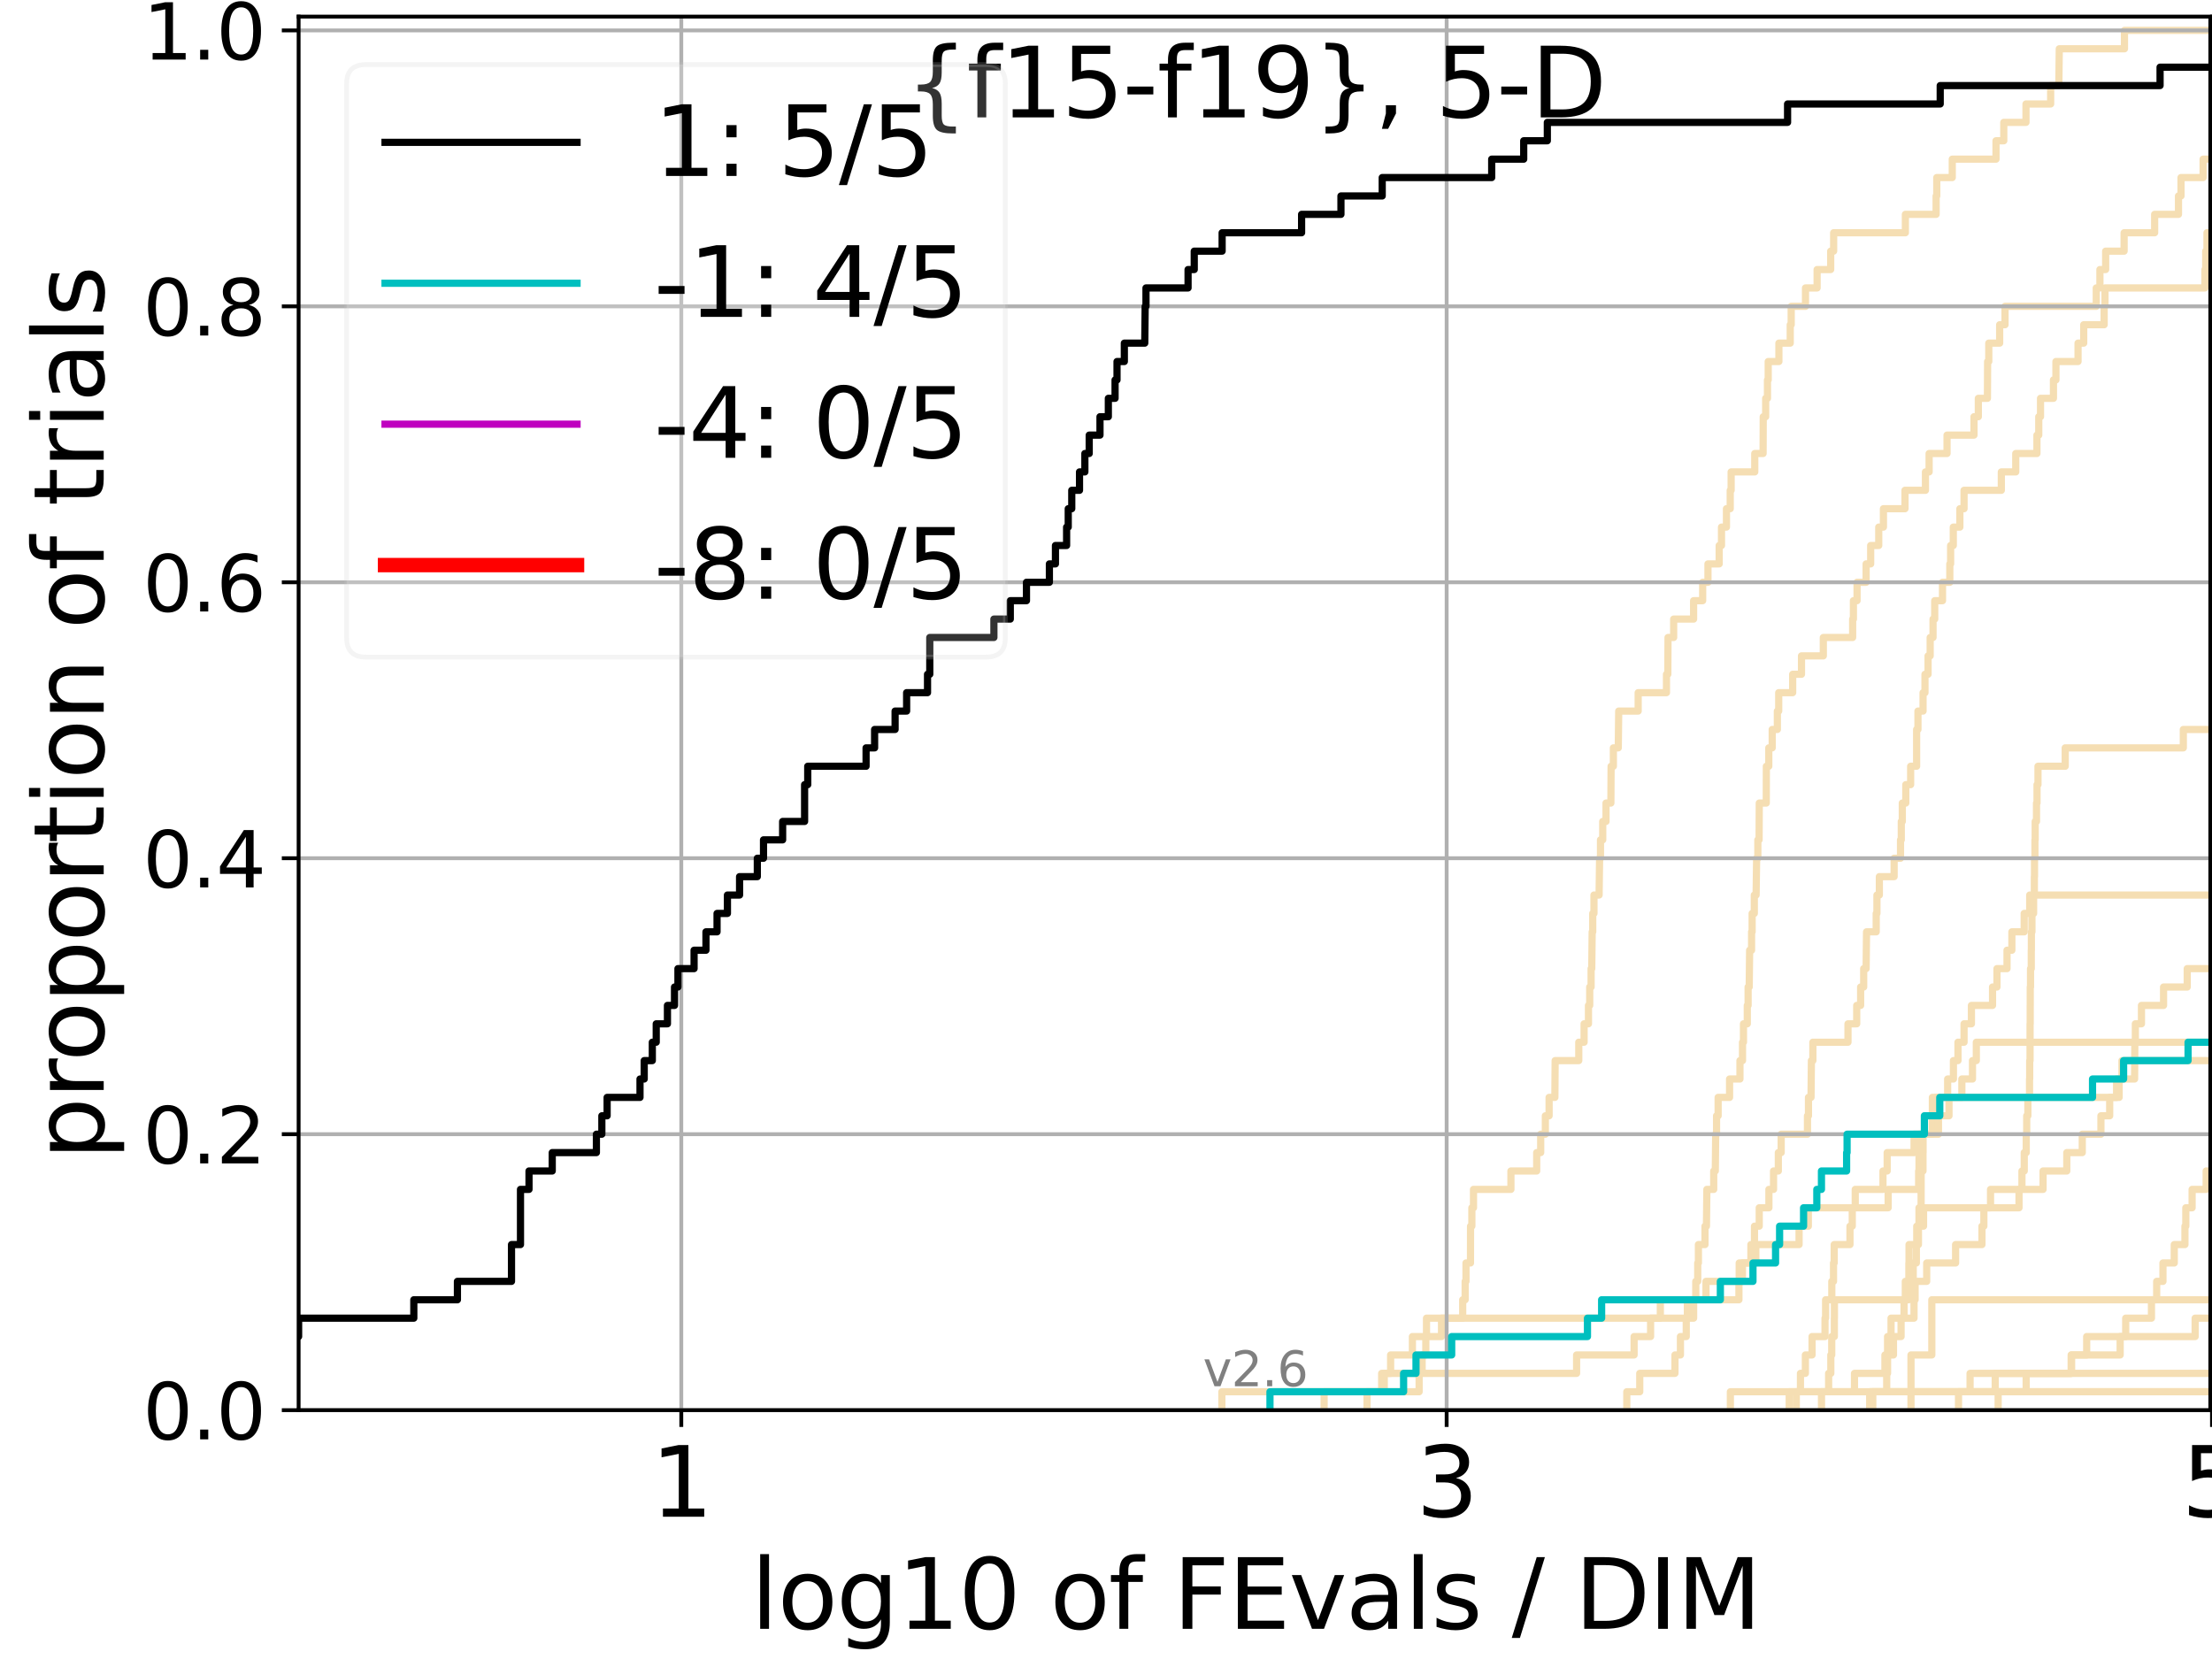 <?xml version="1.0" encoding="utf-8" standalone="no"?>
<!DOCTYPE svg PUBLIC "-//W3C//DTD SVG 1.1//EN"
  "http://www.w3.org/Graphics/SVG/1.1/DTD/svg11.dtd">
<svg xmlns:xlink="http://www.w3.org/1999/xlink" width="460.8pt" height="345.6pt" viewBox="0 0 460.8 345.6" xmlns="http://www.w3.org/2000/svg" version="1.1">
 <defs>
  <style type="text/css">*{stroke-linejoin: round; stroke-linecap: butt}</style>
 </defs>
 <g id="figure_1">
  <g id="patch_1">
   <path d="M 0 345.6 
L 460.8 345.6 
L 460.8 0 
L 0 0 
z
" style="fill: #ffffff"/>
  </g>
  <g id="axes_1">
   <g id="patch_2">
    <path d="M 62.208 293.76 
L 460.8 293.76 
L 460.8 3.456 
L 62.208 3.456 
z
" style="fill: #ffffff"/>
   </g>
   <g id="line2d_1"/>
   <g id="line2d_2">
    <path d="M 398.095 293.76 
L 398.095 282.263 
L 402.434 282.263 
L 402.434 270.766 
L 402.434 270.766 
L 402.434 270.766 
L 460.8 270.766 
" clip-path="url(#pcc47b895b5)" style="fill: none; stroke: #f5deb3; stroke-width: 1.5; stroke-linecap: square"/>
   </g>
   <g id="line2d_3"/>
   <g id="line2d_4"/>
   <g id="line2d_5"/>
   <g id="line2d_6"/>
   <g id="line2d_7">
    <path d="M 360.468 293.76 
L 360.468 289.928 
L 386.325 289.928 
L 386.325 286.095 
L 392.667 286.095 
L 392.667 282.263 
L 393.214 282.263 
L 393.214 278.43 
L 393.941 278.43 
L 393.941 274.598 
L 398.726 274.598 
L 398.726 270.766 
L 398.953 270.766 
L 398.953 266.933 
L 401.366 266.933 
L 401.366 263.101 
L 407.387 263.101 
L 407.387 259.268 
L 412.878 259.268 
L 412.878 255.436 
L 413.277 255.436 
L 413.277 251.604 
L 414.665 251.604 
L 414.665 247.771 
L 425.609 247.771 
L 425.609 243.939 
L 430.551 243.939 
L 430.551 240.106 
L 433.776 240.106 
L 433.776 236.274 
L 437.66 236.274 
L 437.66 232.442 
L 439.486 232.442 
L 439.486 228.609 
L 440.924 228.609 
L 440.924 224.777 
L 444.676 224.777 
L 444.727 217.112 
L 444.832 217.112 
L 444.832 213.28 
L 446.105 213.28 
L 446.105 209.447 
L 450.709 209.447 
L 450.709 205.615 
L 455.638 205.615 
L 455.638 201.782 
L 461.8 201.782 
L 461.8 201.782 
" clip-path="url(#pcc47b895b5)" style="fill: none; stroke: #f5deb3; stroke-width: 1.5; stroke-linecap: square"/>
   </g>
   <g id="line2d_8">
    <path d="M 379.451 293.76 
L 379.451 289.928 
L 380.937 289.928 
L 380.937 286.095 
L 381.394 286.095 
L 381.394 282.263 
L 381.584 282.263 
L 381.584 278.43 
L 382.129 278.43 
L 382.129 274.598 
L 382.145 274.598 
L 382.145 270.766 
L 397.631 270.766 
L 397.631 266.933 
L 398.558 266.933 
L 398.558 263.101 
L 399.214 263.101 
L 399.214 259.268 
L 399.293 259.268 
L 399.293 255.436 
L 399.759 255.436 
L 399.759 251.604 
L 400.202 251.604 
L 400.202 247.771 
L 400.208 247.771 
L 400.208 243.939 
L 400.596 243.939 
L 400.596 240.106 
L 400.614 240.106 
L 400.614 236.274 
L 400.931 236.274 
L 400.931 232.442 
L 402.549 232.442 
L 402.549 228.609 
L 441.454 228.609 
L 441.454 224.777 
L 442.044 224.777 
L 442.044 220.944 
L 442.044 220.944 
L 442.044 220.944 
L 460.8 220.944 
" clip-path="url(#pcc47b895b5)" style="fill: none; stroke: #f5deb3; stroke-width: 1.5; stroke-linecap: square"/>
   </g>
   <g id="line2d_9">
    <path d="M 254.539 293.76 
L 254.539 289.928 
L 295.631 289.928 
L 295.631 286.095 
L 296.254 286.095 
L 296.254 282.263 
L 297.024 282.263 
L 297.024 278.43 
L 300.294 278.43 
L 300.294 274.598 
L 304.707 274.598 
L 304.707 270.766 
L 305.219 270.766 
L 305.219 266.933 
L 305.392 266.933 
L 305.392 263.101 
L 306.328 263.101 
L 306.34 255.436 
L 306.615 255.436 
L 306.615 251.604 
L 306.958 251.604 
L 306.958 247.771 
L 314.753 247.771 
L 314.753 243.939 
L 320.123 243.939 
L 320.123 240.106 
L 320.955 240.106 
L 320.955 236.274 
L 321.924 236.274 
L 321.924 232.442 
L 322.707 232.442 
L 322.707 228.609 
L 323.908 228.609 
L 323.966 220.944 
L 328.886 220.944 
L 328.886 217.112 
L 329.997 217.112 
L 329.997 213.28 
L 330.906 213.28 
L 330.906 209.447 
L 331.167 209.447 
L 331.167 205.615 
L 331.456 205.615 
L 331.456 201.782 
L 331.592 201.782 
L 331.679 194.118 
L 331.797 194.118 
L 331.797 190.285 
L 332.052 190.285 
L 332.052 186.453 
L 333.12 186.453 
L 333.225 178.788 
L 333.412 178.788 
L 333.412 174.956 
L 333.878 174.956 
L 333.878 171.123 
L 334.564 171.123 
L 334.564 167.291 
L 335.576 167.291 
L 335.62 159.626 
L 336.095 159.626 
L 336.095 155.794 
L 337.116 155.794 
L 337.207 148.129 
L 341.261 148.129 
L 341.261 144.297 
L 347.157 144.297 
L 347.157 140.464 
L 347.438 140.464 
L 347.479 132.799 
L 348.655 132.799 
L 348.655 128.967 
L 352.809 128.967 
L 352.809 125.135 
L 354.695 125.135 
L 354.695 121.302 
L 355.8 121.302 
L 355.8 117.47 
L 358.137 117.47 
L 358.137 113.637 
L 358.62 113.637 
L 358.62 109.805 
L 359.652 109.805 
L 359.652 105.973 
L 360.438 105.973 
L 360.438 102.14 
L 360.627 102.14 
L 360.627 98.308 
L 365.549 98.308 
L 365.549 94.475 
L 367.285 94.475 
L 367.314 86.811 
L 367.824 86.811 
L 367.824 82.978 
L 368.197 82.978 
L 368.197 79.146 
L 368.349 79.146 
L 368.349 75.313 
L 370.578 75.313 
L 370.578 71.481 
L 372.938 71.481 
L 372.938 67.649 
L 373.14 67.649 
L 373.14 63.816 
L 376.115 63.816 
L 376.115 59.984 
L 378.539 59.984 
L 378.539 56.151 
L 381.366 56.151 
L 381.366 52.319 
L 381.982 52.319 
L 381.982 48.487 
L 396.925 48.487 
L 396.925 44.654 
L 403.328 44.654 
L 403.328 40.822 
L 403.465 40.822 
L 403.465 36.989 
L 406.693 36.989 
L 406.693 33.157 
L 415.806 33.157 
L 415.806 29.325 
L 417.426 29.325 
L 417.426 25.492 
L 422.052 25.492 
L 422.052 21.66 
L 427.19 21.66 
L 427.19 17.827 
L 428.892 17.827 
L 428.985 10.163 
L 442.566 10.163 
L 442.566 6.33 
L 442.566 6.33 
L 460.8 6.33 
L 460.8 6.33 
" clip-path="url(#pcc47b895b5)" style="fill: none; stroke: #f5deb3; stroke-width: 1.5; stroke-linecap: square"/>
   </g>
   <g id="line2d_10"/>
   <g id="line2d_11">
    <path d="M 416.251 293.76 
L 416.251 289.928 
L 461.8 289.928 
" clip-path="url(#pcc47b895b5)" style="fill: none; stroke: #f5deb3; stroke-width: 1.5; stroke-linecap: square"/>
   </g>
   <g id="line2d_12"/>
   <g id="line2d_13"/>
   <g id="line2d_14"/>
   <g id="line2d_15"/>
   <g id="line2d_16"/>
   <g id="line2d_17">
    <path d="M 372.725 293.76 
L 372.725 289.928 
L 375.068 289.928 
L 375.068 286.095 
L 376.094 286.095 
L 376.094 282.263 
L 377.485 282.263 
L 377.485 278.43 
L 380.184 278.43 
L 380.184 274.598 
L 380.309 274.598 
L 380.309 270.766 
L 381.599 270.766 
L 381.599 266.933 
L 381.955 266.933 
L 381.955 263.101 
L 382.096 263.101 
L 382.096 259.268 
L 385.382 259.268 
L 385.382 255.436 
L 385.862 255.436 
L 385.862 251.604 
L 393.335 251.604 
L 393.335 247.771 
L 399.688 247.771 
L 399.688 243.939 
L 399.77 243.939 
L 399.77 240.106 
L 399.818 240.106 
L 399.818 236.274 
L 402.566 236.274 
L 402.566 232.442 
L 403.279 232.442 
L 403.279 228.609 
L 405.73 228.609 
L 405.73 224.777 
L 406.935 224.777 
L 406.935 220.944 
L 407.882 220.944 
L 407.882 217.112 
L 409.15 217.112 
L 409.15 213.28 
L 410.684 213.28 
L 410.684 209.447 
L 415.082 209.447 
L 415.082 205.615 
L 416.003 205.615 
L 416.003 201.782 
L 418.1 201.782 
L 418.1 197.95 
L 419.111 197.95 
L 419.111 194.118 
L 421.676 194.118 
L 421.676 190.285 
L 422.827 190.285 
L 422.827 186.453 
L 422.827 186.453 
L 422.827 186.453 
L 460.8 186.453 
" clip-path="url(#pcc47b895b5)" style="fill: none; stroke: #f5deb3; stroke-width: 1.5; stroke-linecap: square"/>
   </g>
   <g id="line2d_18"/>
   <g id="line2d_19">
    <path d="M 389.488 293.76 
L 389.488 289.928 
L 422.09 289.928 
L 422.09 286.095 
L 431.552 286.095 
L 431.552 282.263 
L 434.694 282.263 
L 434.694 278.43 
L 442.824 278.43 
L 442.824 274.598 
L 448.189 274.598 
L 448.189 270.766 
L 449.276 270.766 
L 449.276 266.933 
L 450.583 266.933 
L 450.583 263.101 
L 452.94 263.101 
L 452.94 259.268 
L 455.163 259.268 
L 455.163 255.436 
L 455.345 255.436 
L 455.345 251.604 
L 456.658 251.604 
L 456.658 247.771 
L 459.584 247.771 
L 459.584 243.939 
L 461.8 243.939 
L 461.8 243.939 
" clip-path="url(#pcc47b895b5)" style="fill: none; stroke: #f5deb3; stroke-width: 1.5; stroke-linecap: square"/>
   </g>
   <g id="line2d_20">
    <path d="M 374.203 293.76 
L 374.203 289.928 
L 374.203 289.928 
L 374.203 289.928 
L 460.8 289.928 
" clip-path="url(#pcc47b895b5)" style="fill: none; stroke: #f5deb3; stroke-width: 1.5; stroke-linecap: square"/>
   </g>
   <g id="line2d_21"/>
   <g id="line2d_22">
    <path d="M 389.631 293.76 
L 389.631 289.928 
L 410.402 289.928 
L 410.402 286.095 
L 431.459 286.095 
L 431.459 282.263 
L 441.666 282.263 
L 441.666 278.43 
L 457.291 278.43 
L 457.291 274.598 
L 457.291 274.598 
L 457.291 274.598 
L 460.8 274.598 
" clip-path="url(#pcc47b895b5)" style="fill: none; stroke: #f5deb3; stroke-width: 1.5; stroke-linecap: square"/>
   </g>
   <g id="line2d_23">
    <path d="M 407.994 293.76 
L 407.994 289.928 
L 415.642 289.928 
L 415.642 286.095 
L 415.642 286.095 
L 415.642 286.095 
L 460.8 286.095 
" clip-path="url(#pcc47b895b5)" style="fill: none; stroke: #f5deb3; stroke-width: 1.5; stroke-linecap: square"/>
   </g>
   <g id="line2d_24">
    <path d="M 284.779 293.76 
L 284.779 289.928 
L 287.827 289.928 
L 287.827 286.095 
L 289.691 286.095 
L 289.691 282.263 
L 294.23 282.263 
L 294.23 278.43 
L 297.165 278.43 
L 297.165 274.598 
L 351.513 274.598 
L 351.513 270.766 
L 353.262 270.766 
L 353.262 266.933 
L 353.668 266.933 
L 353.668 263.101 
L 353.811 263.101 
L 353.811 259.268 
L 355.181 259.268 
L 355.181 255.436 
L 355.484 255.436 
L 355.572 247.771 
L 356.998 247.771 
L 356.998 243.939 
L 357.33 243.939 
L 357.409 236.274 
L 357.589 236.274 
L 357.589 232.442 
L 357.92 232.442 
L 357.92 228.609 
L 360.301 228.609 
L 360.301 224.777 
L 362.463 224.777 
L 362.463 220.944 
L 362.998 220.944 
L 362.998 217.112 
L 363.199 217.112 
L 363.199 213.28 
L 363.992 213.28 
L 363.992 209.447 
L 364.162 209.447 
L 364.162 205.615 
L 364.393 205.615 
L 364.479 197.95 
L 364.886 197.95 
L 364.886 194.118 
L 365.003 194.118 
L 365.003 190.285 
L 365.455 190.285 
L 365.455 186.453 
L 365.829 186.453 
L 365.939 178.788 
L 366.193 178.788 
L 366.193 174.956 
L 366.451 174.956 
L 366.488 167.291 
L 367.946 167.291 
L 367.964 159.626 
L 368.472 159.626 
L 368.472 155.794 
L 369.182 155.794 
L 369.182 151.961 
L 370.257 151.961 
L 370.257 148.129 
L 370.538 148.129 
L 370.538 144.297 
L 373.449 144.297 
L 373.449 140.464 
L 375.285 140.464 
L 375.285 136.632 
L 379.832 136.632 
L 379.832 132.799 
L 385.94 132.799 
L 385.94 128.967 
L 386.1 128.967 
L 386.1 125.135 
L 386.858 125.135 
L 386.858 121.302 
L 388.748 121.302 
L 388.748 117.47 
L 389.696 117.47 
L 389.696 113.637 
L 391.377 113.637 
L 391.377 109.805 
L 392.353 109.805 
L 392.353 105.973 
L 396.843 105.973 
L 396.843 102.14 
L 401.107 102.14 
L 401.107 98.308 
L 401.87 98.308 
L 401.87 94.475 
L 405.604 94.475 
L 405.604 90.643 
L 411.219 90.643 
L 411.219 86.811 
L 412.123 86.811 
L 412.123 82.978 
L 414.017 82.978 
L 414.057 75.313 
L 414.299 75.313 
L 414.299 71.481 
L 416.566 71.481 
L 416.566 67.649 
L 417.683 67.649 
L 417.683 63.816 
L 436.688 63.816 
L 436.688 59.984 
L 437.45 59.984 
L 437.45 56.151 
L 438.647 56.151 
L 438.647 52.319 
L 442.494 52.319 
L 442.494 48.487 
L 448.853 48.487 
L 448.853 44.654 
L 453.817 44.654 
L 453.817 40.822 
L 454.344 40.822 
L 454.344 36.989 
L 458.947 36.989 
L 458.947 33.157 
L 461.131 33.157 
L 461.131 29.325 
L 461.8 29.325 
L 461.8 29.325 
" clip-path="url(#pcc47b895b5)" style="fill: none; stroke: #f5deb3; stroke-width: 1.5; stroke-linecap: square"/>
   </g>
   <g id="line2d_25">
    <path d="M 390.138 293.76 
L 390.138 289.928 
L 393.036 289.928 
L 393.036 286.095 
L 393.212 286.095 
L 393.212 282.263 
L 394.445 282.263 
L 394.445 278.43 
L 396.03 278.43 
L 396.03 274.598 
L 396.648 274.598 
L 396.648 270.766 
L 396.911 270.766 
L 396.911 266.933 
L 397.654 266.933 
L 397.654 263.101 
L 397.689 263.101 
L 397.689 259.268 
L 399.646 259.268 
L 399.646 255.436 
L 400.71 255.436 
L 400.71 251.604 
L 420.599 251.604 
L 420.599 247.771 
L 421.208 247.771 
L 421.208 243.939 
L 421.689 243.939 
L 421.689 240.106 
L 422.101 240.106 
L 422.101 236.274 
L 422.2 236.274 
L 422.2 232.442 
L 422.443 232.442 
L 422.443 228.609 
L 422.789 228.609 
L 422.789 224.777 
L 422.823 224.777 
L 422.823 220.944 
L 422.897 220.944 
L 422.897 217.112 
L 422.899 217.112 
L 422.899 213.28 
L 422.927 213.28 
L 422.927 209.447 
L 422.937 209.447 
L 422.937 205.615 
L 422.996 205.615 
L 422.996 201.782 
L 423.15 201.782 
L 423.15 197.95 
L 423.175 197.95 
L 423.175 194.118 
L 423.292 194.118 
L 423.292 190.285 
L 423.638 190.285 
L 423.638 186.453 
L 423.794 186.453 
L 423.794 182.621 
L 423.826 182.621 
L 423.826 178.788 
L 423.914 178.788 
L 423.914 174.956 
L 423.967 174.956 
L 423.967 171.123 
L 424.241 171.123 
L 424.241 167.291 
L 424.35 167.291 
L 424.35 163.459 
L 424.551 163.459 
L 424.551 159.626 
L 430.223 159.626 
L 430.223 155.794 
L 454.827 155.794 
L 454.827 151.961 
L 454.827 151.961 
L 454.827 151.961 
L 460.8 151.961 
" clip-path="url(#pcc47b895b5)" style="fill: none; stroke: #f5deb3; stroke-width: 1.5; stroke-linecap: square"/>
   </g>
   <g id="line2d_26">
    <path d="M 338.892 293.76 
L 338.892 289.928 
L 341.59 289.928 
L 341.59 286.095 
L 348.926 286.095 
L 348.926 282.263 
L 350.064 282.263 
L 350.064 278.43 
L 351.279 278.43 
L 351.279 274.598 
L 352.814 274.598 
L 352.814 270.766 
L 355.387 270.766 
L 355.387 266.933 
L 362.309 266.933 
L 362.309 263.101 
L 365.773 263.101 
L 365.773 259.268 
L 374.78 259.268 
L 374.78 255.436 
L 376.711 255.436 
L 376.711 251.604 
L 386.482 251.604 
L 386.482 247.771 
L 392.255 247.771 
L 392.255 243.939 
L 393.133 243.939 
L 393.133 240.106 
L 398.736 240.106 
L 398.736 236.274 
L 403.821 236.274 
L 403.821 232.442 
L 406.012 232.442 
L 406.012 228.609 
L 408.692 228.609 
L 408.692 224.777 
L 410.905 224.777 
L 410.905 220.944 
L 411.707 220.944 
L 411.707 217.112 
L 411.707 217.112 
L 411.707 217.112 
L 460.8 217.112 
" clip-path="url(#pcc47b895b5)" style="fill: none; stroke: #f5deb3; stroke-width: 1.5; stroke-linecap: square"/>
   </g>
   <g id="line2d_27"/>
   <g id="line2d_28">
    <path d="M 275.837 293.76 
L 275.837 289.928 
L 288.366 289.928 
L 288.366 286.095 
L 328.436 286.095 
L 328.436 282.263 
L 340.413 282.263 
L 340.413 278.43 
L 343.848 278.43 
L 343.848 274.598 
L 345.878 274.598 
L 345.878 270.766 
L 362.251 270.766 
L 362.251 266.933 
L 362.979 266.933 
L 362.979 263.101 
L 364.745 263.101 
L 364.745 259.268 
L 365.491 259.268 
L 365.491 255.436 
L 366.481 255.436 
L 366.481 251.604 
L 368.496 251.604 
L 368.496 247.771 
L 369.461 247.771 
L 369.461 243.939 
L 370.461 243.939 
L 370.461 240.106 
L 371.051 240.106 
L 371.051 236.274 
L 376.529 236.274 
L 376.529 232.442 
L 376.738 232.442 
L 376.738 228.609 
L 377.271 228.609 
L 377.348 220.944 
L 377.653 220.944 
L 377.653 217.112 
L 384.971 217.112 
L 384.971 213.28 
L 386.787 213.28 
L 386.787 209.447 
L 387.603 209.447 
L 387.603 205.615 
L 388.24 205.615 
L 388.24 201.782 
L 388.746 201.782 
L 388.835 194.118 
L 390.849 194.118 
L 390.849 190.285 
L 391 190.285 
L 391 186.453 
L 391.504 186.453 
L 391.504 182.621 
L 394.583 182.621 
L 394.583 178.788 
L 395.912 178.788 
L 395.912 174.956 
L 396.075 174.956 
L 396.075 171.123 
L 396.284 171.123 
L 396.284 167.291 
L 397.011 167.291 
L 397.011 163.459 
L 398.022 163.459 
L 398.022 159.626 
L 399.268 159.626 
L 399.27 151.961 
L 399.546 151.961 
L 399.546 148.129 
L 400.608 148.129 
L 400.608 144.297 
L 401.01 144.297 
L 401.01 140.464 
L 401.652 140.464 
L 401.652 136.632 
L 402.089 136.632 
L 402.089 132.799 
L 402.688 132.799 
L 402.688 128.967 
L 403.037 128.967 
L 403.037 125.135 
L 404.659 125.135 
L 404.659 121.302 
L 406.182 121.302 
L 406.182 117.47 
L 406.351 117.47 
L 406.351 113.637 
L 406.908 113.637 
L 406.908 109.805 
L 408.278 109.805 
L 408.278 105.973 
L 409.148 105.973 
L 409.148 102.14 
L 416.914 102.14 
L 416.914 98.308 
L 419.919 98.308 
L 419.919 94.475 
L 424.329 94.475 
L 424.329 90.643 
L 424.711 90.643 
L 424.711 86.811 
L 425.076 86.811 
L 425.076 82.978 
L 427.772 82.978 
L 427.772 79.146 
L 428.289 79.146 
L 428.289 75.313 
L 432.895 75.313 
L 432.895 71.481 
L 434.076 71.481 
L 434.076 67.649 
L 438.334 67.649 
L 438.334 63.816 
L 438.505 63.816 
L 438.505 59.984 
L 459.323 59.984 
L 459.323 56.151 
L 459.486 56.151 
L 459.486 52.319 
L 459.754 52.319 
L 459.754 48.487 
L 461.8 48.487 
L 461.8 48.487 
" clip-path="url(#pcc47b895b5)" style="fill: none; stroke: #f5deb3; stroke-width: 1.5; stroke-linecap: square"/>
   </g>
   <g id="line2d_29"/>
   <g id="line2d_30"/>
   <g id="matplotlib.axis_1">
    <g id="xtick_1">
     <g id="line2d_31">
      <path d="M 141.926 293.76 
L 141.926 3.456 
" clip-path="url(#pcc47b895b5)" style="fill: none; stroke: #b0b0b0; stroke-width: 0.8; stroke-linecap: square"/>
     </g>
     <g id="line2d_32">
      <defs>
       <path id="m9b5ea4c914" d="M 0 0 
L 0 3.5 
" style="stroke: #000000; stroke-width: 0.8"/>
      </defs>
      <g>
       <use xlink:href="#m9b5ea4c914" x="141.926" y="293.76" style="stroke: #000000; stroke-width: 0.8"/>
      </g>
     </g>
     <g id="text_1">
      <!-- 1 -->
      <g transform="translate(135.564 315.957)scale(0.2 -0.2)">
       <defs>
        <path id="DejaVuSans-31" d="M 794 531 
L 1825 531 
L 1825 4091 
L 703 3866 
L 703 4441 
L 1819 4666 
L 2450 4666 
L 2450 531 
L 3481 531 
L 3481 0 
L 794 0 
L 794 531 
z
" transform="scale(0.016)"/>
       </defs>
       <use xlink:href="#DejaVuSans-31"/>
      </g>
     </g>
    </g>
    <g id="xtick_2">
     <g id="line2d_33">
      <path d="M 301.363 293.76 
L 301.363 3.456 
" clip-path="url(#pcc47b895b5)" style="fill: none; stroke: #b0b0b0; stroke-width: 0.8; stroke-linecap: square"/>
     </g>
     <g id="line2d_34">
      <g>
       <use xlink:href="#m9b5ea4c914" x="301.363" y="293.76" style="stroke: #000000; stroke-width: 0.8"/>
      </g>
     </g>
     <g id="text_2">
      <!-- 3 -->
      <g transform="translate(295.001 315.957)scale(0.2 -0.2)">
       <defs>
        <path id="DejaVuSans-33" d="M 2597 2516 
Q 3050 2419 3304 2112 
Q 3559 1806 3559 1356 
Q 3559 666 3084 287 
Q 2609 -91 1734 -91 
Q 1441 -91 1130 -33 
Q 819 25 488 141 
L 488 750 
Q 750 597 1062 519 
Q 1375 441 1716 441 
Q 2309 441 2620 675 
Q 2931 909 2931 1356 
Q 2931 1769 2642 2001 
Q 2353 2234 1838 2234 
L 1294 2234 
L 1294 2753 
L 1863 2753 
Q 2328 2753 2575 2939 
Q 2822 3125 2822 3475 
Q 2822 3834 2567 4026 
Q 2313 4219 1838 4219 
Q 1578 4219 1281 4162 
Q 984 4106 628 3988 
L 628 4550 
Q 988 4650 1302 4700 
Q 1616 4750 1894 4750 
Q 2613 4750 3031 4423 
Q 3450 4097 3450 3541 
Q 3450 3153 3228 2886 
Q 3006 2619 2597 2516 
z
" transform="scale(0.016)"/>
       </defs>
       <use xlink:href="#DejaVuSans-33"/>
      </g>
     </g>
    </g>
    <g id="xtick_3">
     <g id="line2d_35">
      <path d="M 460.8 293.76 
L 460.8 3.456 
" clip-path="url(#pcc47b895b5)" style="fill: none; stroke: #b0b0b0; stroke-width: 0.8; stroke-linecap: square"/>
     </g>
     <g id="line2d_36">
      <g>
       <use xlink:href="#m9b5ea4c914" x="460.8" y="293.76" style="stroke: #000000; stroke-width: 0.8"/>
      </g>
     </g>
     <g id="text_3">
      <!-- 5 -->
      <g transform="translate(454.438 315.957)scale(0.2 -0.2)">
       <defs>
        <path id="DejaVuSans-35" d="M 691 4666 
L 3169 4666 
L 3169 4134 
L 1269 4134 
L 1269 2991 
Q 1406 3038 1543 3061 
Q 1681 3084 1819 3084 
Q 2600 3084 3056 2656 
Q 3513 2228 3513 1497 
Q 3513 744 3044 326 
Q 2575 -91 1722 -91 
Q 1428 -91 1123 -41 
Q 819 9 494 109 
L 494 744 
Q 775 591 1075 516 
Q 1375 441 1709 441 
Q 2250 441 2565 725 
Q 2881 1009 2881 1497 
Q 2881 1984 2565 2268 
Q 2250 2553 1709 2553 
Q 1456 2553 1204 2497 
Q 953 2441 691 2322 
L 691 4666 
z
" transform="scale(0.016)"/>
       </defs>
       <use xlink:href="#DejaVuSans-35"/>
      </g>
     </g>
    </g>
    <g id="text_4">
     <!-- log10 of FEvals / DIM -->
     <g transform="translate(156.431 339.313)scale(0.2 -0.2)">
      <defs>
       <path id="DejaVuSans-6c" d="M 603 4863 
L 1178 4863 
L 1178 0 
L 603 0 
L 603 4863 
z
" transform="scale(0.016)"/>
       <path id="DejaVuSans-6f" d="M 1959 3097 
Q 1497 3097 1228 2736 
Q 959 2375 959 1747 
Q 959 1119 1226 758 
Q 1494 397 1959 397 
Q 2419 397 2687 759 
Q 2956 1122 2956 1747 
Q 2956 2369 2687 2733 
Q 2419 3097 1959 3097 
z
M 1959 3584 
Q 2709 3584 3137 3096 
Q 3566 2609 3566 1747 
Q 3566 888 3137 398 
Q 2709 -91 1959 -91 
Q 1206 -91 779 398 
Q 353 888 353 1747 
Q 353 2609 779 3096 
Q 1206 3584 1959 3584 
z
" transform="scale(0.016)"/>
       <path id="DejaVuSans-67" d="M 2906 1791 
Q 2906 2416 2648 2759 
Q 2391 3103 1925 3103 
Q 1463 3103 1205 2759 
Q 947 2416 947 1791 
Q 947 1169 1205 825 
Q 1463 481 1925 481 
Q 2391 481 2648 825 
Q 2906 1169 2906 1791 
z
M 3481 434 
Q 3481 -459 3084 -895 
Q 2688 -1331 1869 -1331 
Q 1566 -1331 1297 -1286 
Q 1028 -1241 775 -1147 
L 775 -588 
Q 1028 -725 1275 -790 
Q 1522 -856 1778 -856 
Q 2344 -856 2625 -561 
Q 2906 -266 2906 331 
L 2906 616 
Q 2728 306 2450 153 
Q 2172 0 1784 0 
Q 1141 0 747 490 
Q 353 981 353 1791 
Q 353 2603 747 3093 
Q 1141 3584 1784 3584 
Q 2172 3584 2450 3431 
Q 2728 3278 2906 2969 
L 2906 3500 
L 3481 3500 
L 3481 434 
z
" transform="scale(0.016)"/>
       <path id="DejaVuSans-30" d="M 2034 4250 
Q 1547 4250 1301 3770 
Q 1056 3291 1056 2328 
Q 1056 1369 1301 889 
Q 1547 409 2034 409 
Q 2525 409 2770 889 
Q 3016 1369 3016 2328 
Q 3016 3291 2770 3770 
Q 2525 4250 2034 4250 
z
M 2034 4750 
Q 2819 4750 3233 4129 
Q 3647 3509 3647 2328 
Q 3647 1150 3233 529 
Q 2819 -91 2034 -91 
Q 1250 -91 836 529 
Q 422 1150 422 2328 
Q 422 3509 836 4129 
Q 1250 4750 2034 4750 
z
" transform="scale(0.016)"/>
       <path id="DejaVuSans-20" transform="scale(0.016)"/>
       <path id="DejaVuSans-66" d="M 2375 4863 
L 2375 4384 
L 1825 4384 
Q 1516 4384 1395 4259 
Q 1275 4134 1275 3809 
L 1275 3500 
L 2222 3500 
L 2222 3053 
L 1275 3053 
L 1275 0 
L 697 0 
L 697 3053 
L 147 3053 
L 147 3500 
L 697 3500 
L 697 3744 
Q 697 4328 969 4595 
Q 1241 4863 1831 4863 
L 2375 4863 
z
" transform="scale(0.016)"/>
       <path id="DejaVuSans-46" d="M 628 4666 
L 3309 4666 
L 3309 4134 
L 1259 4134 
L 1259 2759 
L 3109 2759 
L 3109 2228 
L 1259 2228 
L 1259 0 
L 628 0 
L 628 4666 
z
" transform="scale(0.016)"/>
       <path id="DejaVuSans-45" d="M 628 4666 
L 3578 4666 
L 3578 4134 
L 1259 4134 
L 1259 2753 
L 3481 2753 
L 3481 2222 
L 1259 2222 
L 1259 531 
L 3634 531 
L 3634 0 
L 628 0 
L 628 4666 
z
" transform="scale(0.016)"/>
       <path id="DejaVuSans-76" d="M 191 3500 
L 800 3500 
L 1894 563 
L 2988 3500 
L 3597 3500 
L 2284 0 
L 1503 0 
L 191 3500 
z
" transform="scale(0.016)"/>
       <path id="DejaVuSans-61" d="M 2194 1759 
Q 1497 1759 1228 1600 
Q 959 1441 959 1056 
Q 959 750 1161 570 
Q 1363 391 1709 391 
Q 2188 391 2477 730 
Q 2766 1069 2766 1631 
L 2766 1759 
L 2194 1759 
z
M 3341 1997 
L 3341 0 
L 2766 0 
L 2766 531 
Q 2569 213 2275 61 
Q 1981 -91 1556 -91 
Q 1019 -91 701 211 
Q 384 513 384 1019 
Q 384 1609 779 1909 
Q 1175 2209 1959 2209 
L 2766 2209 
L 2766 2266 
Q 2766 2663 2505 2880 
Q 2244 3097 1772 3097 
Q 1472 3097 1187 3025 
Q 903 2953 641 2809 
L 641 3341 
Q 956 3463 1253 3523 
Q 1550 3584 1831 3584 
Q 2591 3584 2966 3190 
Q 3341 2797 3341 1997 
z
" transform="scale(0.016)"/>
       <path id="DejaVuSans-73" d="M 2834 3397 
L 2834 2853 
Q 2591 2978 2328 3040 
Q 2066 3103 1784 3103 
Q 1356 3103 1142 2972 
Q 928 2841 928 2578 
Q 928 2378 1081 2264 
Q 1234 2150 1697 2047 
L 1894 2003 
Q 2506 1872 2764 1633 
Q 3022 1394 3022 966 
Q 3022 478 2636 193 
Q 2250 -91 1575 -91 
Q 1294 -91 989 -36 
Q 684 19 347 128 
L 347 722 
Q 666 556 975 473 
Q 1284 391 1588 391 
Q 1994 391 2212 530 
Q 2431 669 2431 922 
Q 2431 1156 2273 1281 
Q 2116 1406 1581 1522 
L 1381 1569 
Q 847 1681 609 1914 
Q 372 2147 372 2553 
Q 372 3047 722 3315 
Q 1072 3584 1716 3584 
Q 2034 3584 2315 3537 
Q 2597 3491 2834 3397 
z
" transform="scale(0.016)"/>
       <path id="DejaVuSans-2f" d="M 1625 4666 
L 2156 4666 
L 531 -594 
L 0 -594 
L 1625 4666 
z
" transform="scale(0.016)"/>
       <path id="DejaVuSans-44" d="M 1259 4147 
L 1259 519 
L 2022 519 
Q 2988 519 3436 956 
Q 3884 1394 3884 2338 
Q 3884 3275 3436 3711 
Q 2988 4147 2022 4147 
L 1259 4147 
z
M 628 4666 
L 1925 4666 
Q 3281 4666 3915 4102 
Q 4550 3538 4550 2338 
Q 4550 1131 3912 565 
Q 3275 0 1925 0 
L 628 0 
L 628 4666 
z
" transform="scale(0.016)"/>
       <path id="DejaVuSans-49" d="M 628 4666 
L 1259 4666 
L 1259 0 
L 628 0 
L 628 4666 
z
" transform="scale(0.016)"/>
       <path id="DejaVuSans-4d" d="M 628 4666 
L 1569 4666 
L 2759 1491 
L 3956 4666 
L 4897 4666 
L 4897 0 
L 4281 0 
L 4281 4097 
L 3078 897 
L 2444 897 
L 1241 4097 
L 1241 0 
L 628 0 
L 628 4666 
z
" transform="scale(0.016)"/>
      </defs>
      <use xlink:href="#DejaVuSans-6c"/>
      <use xlink:href="#DejaVuSans-6f" x="27.783"/>
      <use xlink:href="#DejaVuSans-67" x="88.965"/>
      <use xlink:href="#DejaVuSans-31" x="152.441"/>
      <use xlink:href="#DejaVuSans-30" x="216.064"/>
      <use xlink:href="#DejaVuSans-20" x="279.688"/>
      <use xlink:href="#DejaVuSans-6f" x="311.475"/>
      <use xlink:href="#DejaVuSans-66" x="372.656"/>
      <use xlink:href="#DejaVuSans-20" x="407.861"/>
      <use xlink:href="#DejaVuSans-46" x="439.648"/>
      <use xlink:href="#DejaVuSans-45" x="497.168"/>
      <use xlink:href="#DejaVuSans-76" x="560.352"/>
      <use xlink:href="#DejaVuSans-61" x="619.531"/>
      <use xlink:href="#DejaVuSans-6c" x="680.811"/>
      <use xlink:href="#DejaVuSans-73" x="708.594"/>
      <use xlink:href="#DejaVuSans-20" x="760.693"/>
      <use xlink:href="#DejaVuSans-2f" x="792.48"/>
      <use xlink:href="#DejaVuSans-20" x="826.172"/>
      <use xlink:href="#DejaVuSans-44" x="857.959"/>
      <use xlink:href="#DejaVuSans-49" x="934.961"/>
      <use xlink:href="#DejaVuSans-4d" x="964.453"/>
     </g>
    </g>
   </g>
   <g id="matplotlib.axis_2">
    <g id="ytick_1">
     <g id="line2d_37">
      <path d="M 62.208 293.76 
L 460.8 293.76 
" clip-path="url(#pcc47b895b5)" style="fill: none; stroke: #b0b0b0; stroke-width: 0.8; stroke-linecap: square"/>
     </g>
     <g id="line2d_38">
      <defs>
       <path id="ma52ae15485" d="M 0 0 
L -3.5 0 
" style="stroke: #000000; stroke-width: 0.8"/>
      </defs>
      <g>
       <use xlink:href="#ma52ae15485" x="62.208" y="293.76" style="stroke: #000000; stroke-width: 0.8"/>
      </g>
     </g>
     <g id="text_5">
      <!-- 0.0 -->
      <g transform="translate(29.763 299.839)scale(0.16 -0.16)">
       <defs>
        <path id="DejaVuSans-2e" d="M 684 794 
L 1344 794 
L 1344 0 
L 684 0 
L 684 794 
z
" transform="scale(0.016)"/>
       </defs>
       <use xlink:href="#DejaVuSans-30"/>
       <use xlink:href="#DejaVuSans-2e" x="63.623"/>
       <use xlink:href="#DejaVuSans-30" x="95.41"/>
      </g>
     </g>
    </g>
    <g id="ytick_2">
     <g id="line2d_39">
      <path d="M 62.208 236.274 
L 460.8 236.274 
" clip-path="url(#pcc47b895b5)" style="fill: none; stroke: #b0b0b0; stroke-width: 0.8; stroke-linecap: square"/>
     </g>
     <g id="line2d_40">
      <g>
       <use xlink:href="#ma52ae15485" x="62.208" y="236.274" style="stroke: #000000; stroke-width: 0.8"/>
      </g>
     </g>
     <g id="text_6">
      <!-- 0.2 -->
      <g transform="translate(29.763 242.353)scale(0.16 -0.16)">
       <defs>
        <path id="DejaVuSans-32" d="M 1228 531 
L 3431 531 
L 3431 0 
L 469 0 
L 469 531 
Q 828 903 1448 1529 
Q 2069 2156 2228 2338 
Q 2531 2678 2651 2914 
Q 2772 3150 2772 3378 
Q 2772 3750 2511 3984 
Q 2250 4219 1831 4219 
Q 1534 4219 1204 4116 
Q 875 4013 500 3803 
L 500 4441 
Q 881 4594 1212 4672 
Q 1544 4750 1819 4750 
Q 2544 4750 2975 4387 
Q 3406 4025 3406 3419 
Q 3406 3131 3298 2873 
Q 3191 2616 2906 2266 
Q 2828 2175 2409 1742 
Q 1991 1309 1228 531 
z
" transform="scale(0.016)"/>
       </defs>
       <use xlink:href="#DejaVuSans-30"/>
       <use xlink:href="#DejaVuSans-2e" x="63.623"/>
       <use xlink:href="#DejaVuSans-32" x="95.41"/>
      </g>
     </g>
    </g>
    <g id="ytick_3">
     <g id="line2d_41">
      <path d="M 62.208 178.788 
L 460.8 178.788 
" clip-path="url(#pcc47b895b5)" style="fill: none; stroke: #b0b0b0; stroke-width: 0.8; stroke-linecap: square"/>
     </g>
     <g id="line2d_42">
      <g>
       <use xlink:href="#ma52ae15485" x="62.208" y="178.788" style="stroke: #000000; stroke-width: 0.8"/>
      </g>
     </g>
     <g id="text_7">
      <!-- 0.4 -->
      <g transform="translate(29.763 184.867)scale(0.16 -0.16)">
       <defs>
        <path id="DejaVuSans-34" d="M 2419 4116 
L 825 1625 
L 2419 1625 
L 2419 4116 
z
M 2253 4666 
L 3047 4666 
L 3047 1625 
L 3713 1625 
L 3713 1100 
L 3047 1100 
L 3047 0 
L 2419 0 
L 2419 1100 
L 313 1100 
L 313 1709 
L 2253 4666 
z
" transform="scale(0.016)"/>
       </defs>
       <use xlink:href="#DejaVuSans-30"/>
       <use xlink:href="#DejaVuSans-2e" x="63.623"/>
       <use xlink:href="#DejaVuSans-34" x="95.41"/>
      </g>
     </g>
    </g>
    <g id="ytick_4">
     <g id="line2d_43">
      <path d="M 62.208 121.302 
L 460.8 121.302 
" clip-path="url(#pcc47b895b5)" style="fill: none; stroke: #b0b0b0; stroke-width: 0.8; stroke-linecap: square"/>
     </g>
     <g id="line2d_44">
      <g>
       <use xlink:href="#ma52ae15485" x="62.208" y="121.302" style="stroke: #000000; stroke-width: 0.8"/>
      </g>
     </g>
     <g id="text_8">
      <!-- 0.6 -->
      <g transform="translate(29.763 127.381)scale(0.16 -0.16)">
       <defs>
        <path id="DejaVuSans-36" d="M 2113 2584 
Q 1688 2584 1439 2293 
Q 1191 2003 1191 1497 
Q 1191 994 1439 701 
Q 1688 409 2113 409 
Q 2538 409 2786 701 
Q 3034 994 3034 1497 
Q 3034 2003 2786 2293 
Q 2538 2584 2113 2584 
z
M 3366 4563 
L 3366 3988 
Q 3128 4100 2886 4159 
Q 2644 4219 2406 4219 
Q 1781 4219 1451 3797 
Q 1122 3375 1075 2522 
Q 1259 2794 1537 2939 
Q 1816 3084 2150 3084 
Q 2853 3084 3261 2657 
Q 3669 2231 3669 1497 
Q 3669 778 3244 343 
Q 2819 -91 2113 -91 
Q 1303 -91 875 529 
Q 447 1150 447 2328 
Q 447 3434 972 4092 
Q 1497 4750 2381 4750 
Q 2619 4750 2861 4703 
Q 3103 4656 3366 4563 
z
" transform="scale(0.016)"/>
       </defs>
       <use xlink:href="#DejaVuSans-30"/>
       <use xlink:href="#DejaVuSans-2e" x="63.623"/>
       <use xlink:href="#DejaVuSans-36" x="95.41"/>
      </g>
     </g>
    </g>
    <g id="ytick_5">
     <g id="line2d_45">
      <path d="M 62.208 63.816 
L 460.8 63.816 
" clip-path="url(#pcc47b895b5)" style="fill: none; stroke: #b0b0b0; stroke-width: 0.8; stroke-linecap: square"/>
     </g>
     <g id="line2d_46">
      <g>
       <use xlink:href="#ma52ae15485" x="62.208" y="63.816" style="stroke: #000000; stroke-width: 0.8"/>
      </g>
     </g>
     <g id="text_9">
      <!-- 0.8 -->
      <g transform="translate(29.763 69.895)scale(0.16 -0.16)">
       <defs>
        <path id="DejaVuSans-38" d="M 2034 2216 
Q 1584 2216 1326 1975 
Q 1069 1734 1069 1313 
Q 1069 891 1326 650 
Q 1584 409 2034 409 
Q 2484 409 2743 651 
Q 3003 894 3003 1313 
Q 3003 1734 2745 1975 
Q 2488 2216 2034 2216 
z
M 1403 2484 
Q 997 2584 770 2862 
Q 544 3141 544 3541 
Q 544 4100 942 4425 
Q 1341 4750 2034 4750 
Q 2731 4750 3128 4425 
Q 3525 4100 3525 3541 
Q 3525 3141 3298 2862 
Q 3072 2584 2669 2484 
Q 3125 2378 3379 2068 
Q 3634 1759 3634 1313 
Q 3634 634 3220 271 
Q 2806 -91 2034 -91 
Q 1263 -91 848 271 
Q 434 634 434 1313 
Q 434 1759 690 2068 
Q 947 2378 1403 2484 
z
M 1172 3481 
Q 1172 3119 1398 2916 
Q 1625 2713 2034 2713 
Q 2441 2713 2670 2916 
Q 2900 3119 2900 3481 
Q 2900 3844 2670 4047 
Q 2441 4250 2034 4250 
Q 1625 4250 1398 4047 
Q 1172 3844 1172 3481 
z
" transform="scale(0.016)"/>
       </defs>
       <use xlink:href="#DejaVuSans-30"/>
       <use xlink:href="#DejaVuSans-2e" x="63.623"/>
       <use xlink:href="#DejaVuSans-38" x="95.41"/>
      </g>
     </g>
    </g>
    <g id="ytick_6">
     <g id="line2d_47">
      <path d="M 62.208 6.33 
L 460.8 6.33 
" clip-path="url(#pcc47b895b5)" style="fill: none; stroke: #b0b0b0; stroke-width: 0.8; stroke-linecap: square"/>
     </g>
     <g id="line2d_48">
      <g>
       <use xlink:href="#ma52ae15485" x="62.208" y="6.33" style="stroke: #000000; stroke-width: 0.8"/>
      </g>
     </g>
     <g id="text_10">
      <!-- 1.0 -->
      <g transform="translate(29.763 12.409)scale(0.16 -0.16)">
       <use xlink:href="#DejaVuSans-31"/>
       <use xlink:href="#DejaVuSans-2e" x="63.623"/>
       <use xlink:href="#DejaVuSans-30" x="95.41"/>
      </g>
     </g>
    </g>
    <g id="text_11">
     <!-- proportion of trials -->
     <g transform="translate(21.604 241.614)rotate(-90)scale(0.2 -0.2)">
      <defs>
       <path id="DejaVuSans-70" d="M 1159 525 
L 1159 -1331 
L 581 -1331 
L 581 3500 
L 1159 3500 
L 1159 2969 
Q 1341 3281 1617 3432 
Q 1894 3584 2278 3584 
Q 2916 3584 3314 3078 
Q 3713 2572 3713 1747 
Q 3713 922 3314 415 
Q 2916 -91 2278 -91 
Q 1894 -91 1617 61 
Q 1341 213 1159 525 
z
M 3116 1747 
Q 3116 2381 2855 2742 
Q 2594 3103 2138 3103 
Q 1681 3103 1420 2742 
Q 1159 2381 1159 1747 
Q 1159 1113 1420 752 
Q 1681 391 2138 391 
Q 2594 391 2855 752 
Q 3116 1113 3116 1747 
z
" transform="scale(0.016)"/>
       <path id="DejaVuSans-72" d="M 2631 2963 
Q 2534 3019 2420 3045 
Q 2306 3072 2169 3072 
Q 1681 3072 1420 2755 
Q 1159 2438 1159 1844 
L 1159 0 
L 581 0 
L 581 3500 
L 1159 3500 
L 1159 2956 
Q 1341 3275 1631 3429 
Q 1922 3584 2338 3584 
Q 2397 3584 2469 3576 
Q 2541 3569 2628 3553 
L 2631 2963 
z
" transform="scale(0.016)"/>
       <path id="DejaVuSans-74" d="M 1172 4494 
L 1172 3500 
L 2356 3500 
L 2356 3053 
L 1172 3053 
L 1172 1153 
Q 1172 725 1289 603 
Q 1406 481 1766 481 
L 2356 481 
L 2356 0 
L 1766 0 
Q 1100 0 847 248 
Q 594 497 594 1153 
L 594 3053 
L 172 3053 
L 172 3500 
L 594 3500 
L 594 4494 
L 1172 4494 
z
" transform="scale(0.016)"/>
       <path id="DejaVuSans-69" d="M 603 3500 
L 1178 3500 
L 1178 0 
L 603 0 
L 603 3500 
z
M 603 4863 
L 1178 4863 
L 1178 4134 
L 603 4134 
L 603 4863 
z
" transform="scale(0.016)"/>
       <path id="DejaVuSans-6e" d="M 3513 2113 
L 3513 0 
L 2938 0 
L 2938 2094 
Q 2938 2591 2744 2837 
Q 2550 3084 2163 3084 
Q 1697 3084 1428 2787 
Q 1159 2491 1159 1978 
L 1159 0 
L 581 0 
L 581 3500 
L 1159 3500 
L 1159 2956 
Q 1366 3272 1645 3428 
Q 1925 3584 2291 3584 
Q 2894 3584 3203 3211 
Q 3513 2838 3513 2113 
z
" transform="scale(0.016)"/>
      </defs>
      <use xlink:href="#DejaVuSans-70"/>
      <use xlink:href="#DejaVuSans-72" x="63.477"/>
      <use xlink:href="#DejaVuSans-6f" x="102.34"/>
      <use xlink:href="#DejaVuSans-70" x="163.521"/>
      <use xlink:href="#DejaVuSans-6f" x="226.998"/>
      <use xlink:href="#DejaVuSans-72" x="288.18"/>
      <use xlink:href="#DejaVuSans-74" x="329.293"/>
      <use xlink:href="#DejaVuSans-69" x="368.502"/>
      <use xlink:href="#DejaVuSans-6f" x="396.285"/>
      <use xlink:href="#DejaVuSans-6e" x="457.467"/>
      <use xlink:href="#DejaVuSans-20" x="520.846"/>
      <use xlink:href="#DejaVuSans-6f" x="552.633"/>
      <use xlink:href="#DejaVuSans-66" x="613.814"/>
      <use xlink:href="#DejaVuSans-20" x="649.02"/>
      <use xlink:href="#DejaVuSans-74" x="680.807"/>
      <use xlink:href="#DejaVuSans-72" x="720.016"/>
      <use xlink:href="#DejaVuSans-69" x="761.129"/>
      <use xlink:href="#DejaVuSans-61" x="788.912"/>
      <use xlink:href="#DejaVuSans-6c" x="850.191"/>
      <use xlink:href="#DejaVuSans-73" x="877.975"/>
     </g>
    </g>
   </g>
   <g id="line2d_49">
    <path d="M 30.485 293.76 
L 30.485 289.928 
L 44.523 289.928 
L 44.523 286.095 
L 54.482 286.095 
L 54.482 278.43 
L 62.208 278.43 
L 62.208 274.598 
L 86.206 274.598 
L 86.206 270.766 
L 95.289 270.766 
L 95.289 266.933 
L 106.556 266.933 
L 106.556 259.268 
L 108.427 259.268 
L 108.427 247.771 
L 110.203 247.771 
L 110.203 243.939 
L 115.042 243.939 
L 115.042 240.106 
L 124.241 240.106 
L 124.241 236.274 
L 125.376 236.274 
L 125.376 232.442 
L 126.475 232.442 
L 126.475 228.609 
L 133.324 228.609 
L 133.324 224.777 
L 134.201 224.777 
L 134.201 220.944 
L 135.89 220.944 
L 135.89 217.112 
L 136.705 217.112 
L 136.705 213.28 
L 139.04 213.28 
L 139.04 209.447 
L 140.513 209.447 
L 140.513 205.615 
L 141.227 205.615 
L 141.227 201.782 
L 144.591 201.782 
L 144.591 197.95 
L 147.065 197.95 
L 147.065 194.118 
L 149.374 194.118 
L 149.374 190.285 
L 151.538 190.285 
L 151.538 186.453 
L 154.067 186.453 
L 154.067 182.621 
L 157.763 182.621 
L 157.763 178.788 
L 159.053 178.788 
L 159.053 174.956 
L 163.037 174.956 
L 163.037 171.123 
L 167.613 171.123 
L 167.613 163.459 
L 168.266 163.459 
L 168.266 159.626 
L 180.42 159.626 
L 180.42 155.794 
L 182.196 155.794 
L 182.196 151.961 
L 186.466 151.961 
L 186.466 148.129 
L 188.867 148.129 
L 188.867 144.297 
L 193.221 144.297 
L 193.221 140.464 
L 193.69 140.464 
L 193.69 132.799 
L 207.049 132.799 
L 207.049 128.967 
L 210.463 128.967 
L 210.463 125.135 
L 213.833 125.135 
L 213.833 121.302 
L 218.607 121.302 
L 218.607 117.47 
L 219.869 117.47 
L 219.869 113.637 
L 222.194 113.637 
L 222.194 109.805 
L 222.533 109.805 
L 222.533 105.973 
L 223.268 105.973 
L 223.268 102.14 
L 224.882 102.14 
L 224.882 98.308 
L 225.998 98.308 
L 225.998 94.475 
L 226.902 94.475 
L 226.902 90.643 
L 229.148 90.643 
L 229.148 86.811 
L 230.888 86.811 
L 230.888 82.978 
L 232.29 82.978 
L 232.29 79.146 
L 232.695 79.146 
L 232.695 75.313 
L 234.221 75.313 
L 234.221 71.481 
L 238.475 71.481 
L 238.56 63.816 
L 238.73 63.816 
L 238.73 59.984 
L 247.496 59.984 
L 247.496 56.151 
L 248.784 56.151 
L 248.784 52.319 
L 254.592 52.319 
L 254.592 48.487 
L 271.147 48.487 
L 271.147 44.654 
L 279.344 44.654 
L 279.344 40.822 
L 287.94 40.822 
L 287.94 36.989 
L 310.749 36.989 
L 310.749 33.157 
L 317.418 33.157 
L 317.418 29.325 
L 322.338 29.325 
L 322.338 25.492 
L 372.385 25.492 
L 372.385 21.66 
L 404.182 21.66 
L 404.182 17.827 
L 449.982 17.827 
L 449.982 13.995 
L 449.982 13.995 
L 460.8 13.995 
L 460.8 13.995 
" clip-path="url(#pcc47b895b5)" style="fill: none; stroke: #000000; stroke-width: 1.5; stroke-linecap: square"/>
   </g>
   <g id="line2d_50">
    <path clip-path="url(#pcc47b895b5)" style="fill: none; stroke: #000000; stroke-width: 1.5; stroke-linecap: square"/>
   </g>
   <g id="line2d_51">
    <path d="M 264.559 293.76 
L 264.559 289.928 
L 292.395 289.928 
L 292.395 286.095 
L 294.979 286.095 
L 294.979 282.263 
L 302.413 282.263 
L 302.413 278.43 
L 330.699 278.43 
L 330.699 274.598 
L 333.647 274.598 
L 333.647 270.766 
L 358.381 270.766 
L 358.381 266.933 
L 365.176 266.933 
L 365.176 263.101 
L 369.883 263.101 
L 369.883 259.268 
L 370.724 259.268 
L 370.724 255.436 
L 375.717 255.436 
L 375.717 251.604 
L 378.477 251.604 
L 378.477 247.771 
L 379.443 247.771 
L 379.443 243.939 
L 384.684 243.939 
L 384.684 240.106 
L 384.783 240.106 
L 384.783 236.274 
L 400.884 236.274 
L 400.884 232.442 
L 404.092 232.442 
L 404.092 228.609 
L 435.911 228.609 
L 435.911 224.777 
L 442.387 224.777 
L 442.387 220.944 
L 455.813 220.944 
L 455.813 217.112 
L 455.813 217.112 
L 455.813 217.112 
L 460.8 217.112 
" clip-path="url(#pcc47b895b5)" style="fill: none; stroke: #00bfbf; stroke-width: 1.5; stroke-linecap: square"/>
   </g>
   <g id="line2d_52">
    <path clip-path="url(#pcc47b895b5)" style="fill: none; stroke: #00bfbf; stroke-width: 1.5; stroke-linecap: square"/>
   </g>
   <g id="line2d_53"/>
   <g id="line2d_54"/>
   <g id="line2d_55">
    <path d="M 460.8 293.76 
L 460.8 3.456 
" clip-path="url(#pcc47b895b5)" style="fill: none; stroke: #000000; stroke-width: 1.5; stroke-linecap: square"/>
   </g>
   <g id="patch_3">
    <path d="M 62.208 293.76 
L 62.208 3.456 
" style="fill: none; stroke: #000000; stroke-width: 0.8; stroke-linejoin: miter; stroke-linecap: square"/>
   </g>
   <g id="patch_4">
    <path d="M 460.8 293.76 
L 460.8 3.456 
" style="fill: none; stroke: #000000; stroke-width: 0.8; stroke-linejoin: miter; stroke-linecap: square"/>
   </g>
   <g id="patch_5">
    <path d="M 62.208 293.76 
L 460.8 293.76 
" style="fill: none; stroke: #000000; stroke-width: 0.8; stroke-linejoin: miter; stroke-linecap: square"/>
   </g>
   <g id="patch_6">
    <path d="M 62.208 3.456 
L 460.8 3.456 
" style="fill: none; stroke: #000000; stroke-width: 0.8; stroke-linejoin: miter; stroke-linecap: square"/>
   </g>
   <g id="text_12">
    <!-- {f15-f19}, 5-D -->
    <g transform="translate(188.654 24.459)scale(0.2 -0.2)">
     <defs>
      <path id="DejaVuSans-7b" d="M 3272 -594 
L 3272 -1044 
L 3078 -1044 
Q 2300 -1044 2036 -812 
Q 1772 -581 1772 109 
L 1772 856 
Q 1772 1328 1603 1509 
Q 1434 1691 991 1691 
L 800 1691 
L 800 2138 
L 991 2138 
Q 1438 2138 1605 2317 
Q 1772 2497 1772 2963 
L 1772 3713 
Q 1772 4403 2036 4633 
Q 2300 4863 3078 4863 
L 3272 4863 
L 3272 4416 
L 3059 4416 
Q 2619 4416 2484 4278 
Q 2350 4141 2350 3700 
L 2350 2925 
Q 2350 2434 2208 2212 
Q 2066 1991 1722 1913 
Q 2069 1828 2209 1606 
Q 2350 1384 2350 897 
L 2350 122 
Q 2350 -319 2484 -456 
Q 2619 -594 3059 -594 
L 3272 -594 
z
" transform="scale(0.016)"/>
      <path id="DejaVuSans-2d" d="M 313 2009 
L 1997 2009 
L 1997 1497 
L 313 1497 
L 313 2009 
z
" transform="scale(0.016)"/>
      <path id="DejaVuSans-39" d="M 703 97 
L 703 672 
Q 941 559 1184 500 
Q 1428 441 1663 441 
Q 2288 441 2617 861 
Q 2947 1281 2994 2138 
Q 2813 1869 2534 1725 
Q 2256 1581 1919 1581 
Q 1219 1581 811 2004 
Q 403 2428 403 3163 
Q 403 3881 828 4315 
Q 1253 4750 1959 4750 
Q 2769 4750 3195 4129 
Q 3622 3509 3622 2328 
Q 3622 1225 3098 567 
Q 2575 -91 1691 -91 
Q 1453 -91 1209 -44 
Q 966 3 703 97 
z
M 1959 2075 
Q 2384 2075 2632 2365 
Q 2881 2656 2881 3163 
Q 2881 3666 2632 3958 
Q 2384 4250 1959 4250 
Q 1534 4250 1286 3958 
Q 1038 3666 1038 3163 
Q 1038 2656 1286 2365 
Q 1534 2075 1959 2075 
z
" transform="scale(0.016)"/>
      <path id="DejaVuSans-7d" d="M 800 -594 
L 1019 -594 
Q 1456 -594 1589 -459 
Q 1722 -325 1722 122 
L 1722 897 
Q 1722 1384 1862 1606 
Q 2003 1828 2350 1913 
Q 2003 1991 1862 2212 
Q 1722 2434 1722 2925 
L 1722 3700 
Q 1722 4144 1589 4280 
Q 1456 4416 1019 4416 
L 800 4416 
L 800 4863 
L 997 4863 
Q 1775 4863 2036 4633 
Q 2297 4403 2297 3713 
L 2297 2963 
Q 2297 2497 2465 2317 
Q 2634 2138 3078 2138 
L 3272 2138 
L 3272 1691 
L 3078 1691 
Q 2634 1691 2465 1509 
Q 2297 1328 2297 856 
L 2297 109 
Q 2297 -581 2036 -812 
Q 1775 -1044 997 -1044 
L 800 -1044 
L 800 -594 
z
" transform="scale(0.016)"/>
      <path id="DejaVuSans-2c" d="M 750 794 
L 1409 794 
L 1409 256 
L 897 -744 
L 494 -744 
L 750 256 
L 750 794 
z
" transform="scale(0.016)"/>
     </defs>
     <use xlink:href="#DejaVuSans-7b"/>
     <use xlink:href="#DejaVuSans-66" x="63.623"/>
     <use xlink:href="#DejaVuSans-31" x="98.828"/>
     <use xlink:href="#DejaVuSans-35" x="162.451"/>
     <use xlink:href="#DejaVuSans-2d" x="226.074"/>
     <use xlink:href="#DejaVuSans-66" x="262.158"/>
     <use xlink:href="#DejaVuSans-31" x="297.363"/>
     <use xlink:href="#DejaVuSans-39" x="360.986"/>
     <use xlink:href="#DejaVuSans-7d" x="424.609"/>
     <use xlink:href="#DejaVuSans-2c" x="488.232"/>
     <use xlink:href="#DejaVuSans-20" x="520.02"/>
     <use xlink:href="#DejaVuSans-35" x="551.807"/>
     <use xlink:href="#DejaVuSans-2d" x="615.43"/>
     <use xlink:href="#DejaVuSans-44" x="651.514"/>
    </g>
   </g>
   <g id="text_13">
    <!-- absolute targets -->
    <g transform="translate(62.208 609.933)scale(0.14 -0.14)">
     <defs>
      <path id="DejaVuSans-62" d="M 3116 1747 
Q 3116 2381 2855 2742 
Q 2594 3103 2138 3103 
Q 1681 3103 1420 2742 
Q 1159 2381 1159 1747 
Q 1159 1113 1420 752 
Q 1681 391 2138 391 
Q 2594 391 2855 752 
Q 3116 1113 3116 1747 
z
M 1159 2969 
Q 1341 3281 1617 3432 
Q 1894 3584 2278 3584 
Q 2916 3584 3314 3078 
Q 3713 2572 3713 1747 
Q 3713 922 3314 415 
Q 2916 -91 2278 -91 
Q 1894 -91 1617 61 
Q 1341 213 1159 525 
L 1159 0 
L 581 0 
L 581 4863 
L 1159 4863 
L 1159 2969 
z
" transform="scale(0.016)"/>
      <path id="DejaVuSans-75" d="M 544 1381 
L 544 3500 
L 1119 3500 
L 1119 1403 
Q 1119 906 1312 657 
Q 1506 409 1894 409 
Q 2359 409 2629 706 
Q 2900 1003 2900 1516 
L 2900 3500 
L 3475 3500 
L 3475 0 
L 2900 0 
L 2900 538 
Q 2691 219 2414 64 
Q 2138 -91 1772 -91 
Q 1169 -91 856 284 
Q 544 659 544 1381 
z
M 1991 3584 
L 1991 3584 
z
" transform="scale(0.016)"/>
      <path id="DejaVuSans-65" d="M 3597 1894 
L 3597 1613 
L 953 1613 
Q 991 1019 1311 708 
Q 1631 397 2203 397 
Q 2534 397 2845 478 
Q 3156 559 3463 722 
L 3463 178 
Q 3153 47 2828 -22 
Q 2503 -91 2169 -91 
Q 1331 -91 842 396 
Q 353 884 353 1716 
Q 353 2575 817 3079 
Q 1281 3584 2069 3584 
Q 2775 3584 3186 3129 
Q 3597 2675 3597 1894 
z
M 3022 2063 
Q 3016 2534 2758 2815 
Q 2500 3097 2075 3097 
Q 1594 3097 1305 2825 
Q 1016 2553 972 2059 
L 3022 2063 
z
" transform="scale(0.016)"/>
     </defs>
     <use xlink:href="#DejaVuSans-61"/>
     <use xlink:href="#DejaVuSans-62" x="61.279"/>
     <use xlink:href="#DejaVuSans-73" x="124.756"/>
     <use xlink:href="#DejaVuSans-6f" x="176.855"/>
     <use xlink:href="#DejaVuSans-6c" x="238.037"/>
     <use xlink:href="#DejaVuSans-75" x="265.82"/>
     <use xlink:href="#DejaVuSans-74" x="329.199"/>
     <use xlink:href="#DejaVuSans-65" x="368.408"/>
     <use xlink:href="#DejaVuSans-20" x="429.932"/>
     <use xlink:href="#DejaVuSans-74" x="461.719"/>
     <use xlink:href="#DejaVuSans-61" x="500.928"/>
     <use xlink:href="#DejaVuSans-72" x="562.207"/>
     <use xlink:href="#DejaVuSans-67" x="601.57"/>
     <use xlink:href="#DejaVuSans-65" x="665.047"/>
     <use xlink:href="#DejaVuSans-74" x="726.57"/>
     <use xlink:href="#DejaVuSans-73" x="765.779"/>
    </g>
   </g>
   <g id="text_14">
    <!-- v2.6 -->
    <g style="fill: #808080" transform="translate(250.593 288.777)scale(0.1 -0.1)">
     <use xlink:href="#DejaVuSans-76"/>
     <use xlink:href="#DejaVuSans-32" x="59.18"/>
     <use xlink:href="#DejaVuSans-2e" x="122.803"/>
     <use xlink:href="#DejaVuSans-36" x="154.59"/>
    </g>
   </g>
   <g id="legend_1">
    <g id="patch_7">
     <path d="M 76.208 136.881 
L 205.43 136.881 
Q 209.43 136.881 209.43 132.881 
L 209.43 17.456 
Q 209.43 13.456 205.43 13.456 
L 76.208 13.456 
Q 72.208 13.456 72.208 17.456 
L 72.208 132.881 
Q 72.208 136.881 76.208 136.881 
z
" style="fill: #ffffff; opacity: 0.2; stroke: #cccccc; stroke-linejoin: miter"/>
    </g>
    <g id="line2d_56">
     <path d="M 80.208 29.653 
L 80.208 29.653 
L 100.208 29.653 
L 100.208 29.653 
L 120.208 29.653 
" style="fill: none; stroke: #000000; stroke-width: 1.5; stroke-linecap: square"/>
    </g>
    <g id="text_15">
     <!-- 1: 5/5 -->
     <g transform="translate(136.208 36.653)scale(0.2 -0.2)">
      <defs>
       <path id="DejaVuSans-3a" d="M 750 794 
L 1409 794 
L 1409 0 
L 750 0 
L 750 794 
z
M 750 3309 
L 1409 3309 
L 1409 2516 
L 750 2516 
L 750 3309 
z
" transform="scale(0.016)"/>
      </defs>
      <use xlink:href="#DejaVuSans-31"/>
      <use xlink:href="#DejaVuSans-3a" x="63.623"/>
      <use xlink:href="#DejaVuSans-20" x="97.314"/>
      <use xlink:href="#DejaVuSans-35" x="129.102"/>
      <use xlink:href="#DejaVuSans-2f" x="192.725"/>
      <use xlink:href="#DejaVuSans-35" x="226.416"/>
     </g>
    </g>
    <g id="line2d_57">
     <path d="M 80.208 59.009 
L 80.208 59.009 
L 100.208 59.009 
L 100.208 59.009 
L 120.208 59.009 
" style="fill: none; stroke: #00bfbf; stroke-width: 1.5; stroke-linecap: square"/>
    </g>
    <g id="text_16">
     <!-- -1: 4/5 -->
     <g transform="translate(136.208 66.009)scale(0.2 -0.2)">
      <use xlink:href="#DejaVuSans-2d"/>
      <use xlink:href="#DejaVuSans-31" x="36.084"/>
      <use xlink:href="#DejaVuSans-3a" x="99.707"/>
      <use xlink:href="#DejaVuSans-20" x="133.398"/>
      <use xlink:href="#DejaVuSans-34" x="165.186"/>
      <use xlink:href="#DejaVuSans-2f" x="228.809"/>
      <use xlink:href="#DejaVuSans-35" x="262.5"/>
     </g>
    </g>
    <g id="line2d_58">
     <path d="M 80.208 88.365 
L 100.208 88.365 
L 120.208 88.365 
" style="fill: none; stroke: #bf00bf; stroke-width: 1.5; stroke-linecap: square"/>
    </g>
    <g id="text_17">
     <!-- -4: 0/5 -->
     <g transform="translate(136.208 95.365)scale(0.2 -0.2)">
      <use xlink:href="#DejaVuSans-2d"/>
      <use xlink:href="#DejaVuSans-34" x="36.084"/>
      <use xlink:href="#DejaVuSans-3a" x="99.707"/>
      <use xlink:href="#DejaVuSans-20" x="133.398"/>
      <use xlink:href="#DejaVuSans-30" x="165.186"/>
      <use xlink:href="#DejaVuSans-2f" x="228.809"/>
      <use xlink:href="#DejaVuSans-35" x="262.5"/>
     </g>
    </g>
    <g id="line2d_59">
     <path d="M 80.208 117.722 
L 100.208 117.722 
L 120.208 117.722 
" style="fill: none; stroke: #ff0000; stroke-width: 3; stroke-linecap: square"/>
    </g>
    <g id="text_18">
     <!-- -8: 0/5 -->
     <g transform="translate(136.208 124.722)scale(0.2 -0.2)">
      <use xlink:href="#DejaVuSans-2d"/>
      <use xlink:href="#DejaVuSans-38" x="36.084"/>
      <use xlink:href="#DejaVuSans-3a" x="99.707"/>
      <use xlink:href="#DejaVuSans-20" x="133.398"/>
      <use xlink:href="#DejaVuSans-30" x="165.186"/>
      <use xlink:href="#DejaVuSans-2f" x="228.809"/>
      <use xlink:href="#DejaVuSans-35" x="262.5"/>
     </g>
    </g>
   </g>
  </g>
 </g>
 <defs>
  <clipPath id="pcc47b895b5">
   <rect x="62.208" y="3.456" width="398.592" height="290.304"/>
  </clipPath>
 </defs>
</svg>

